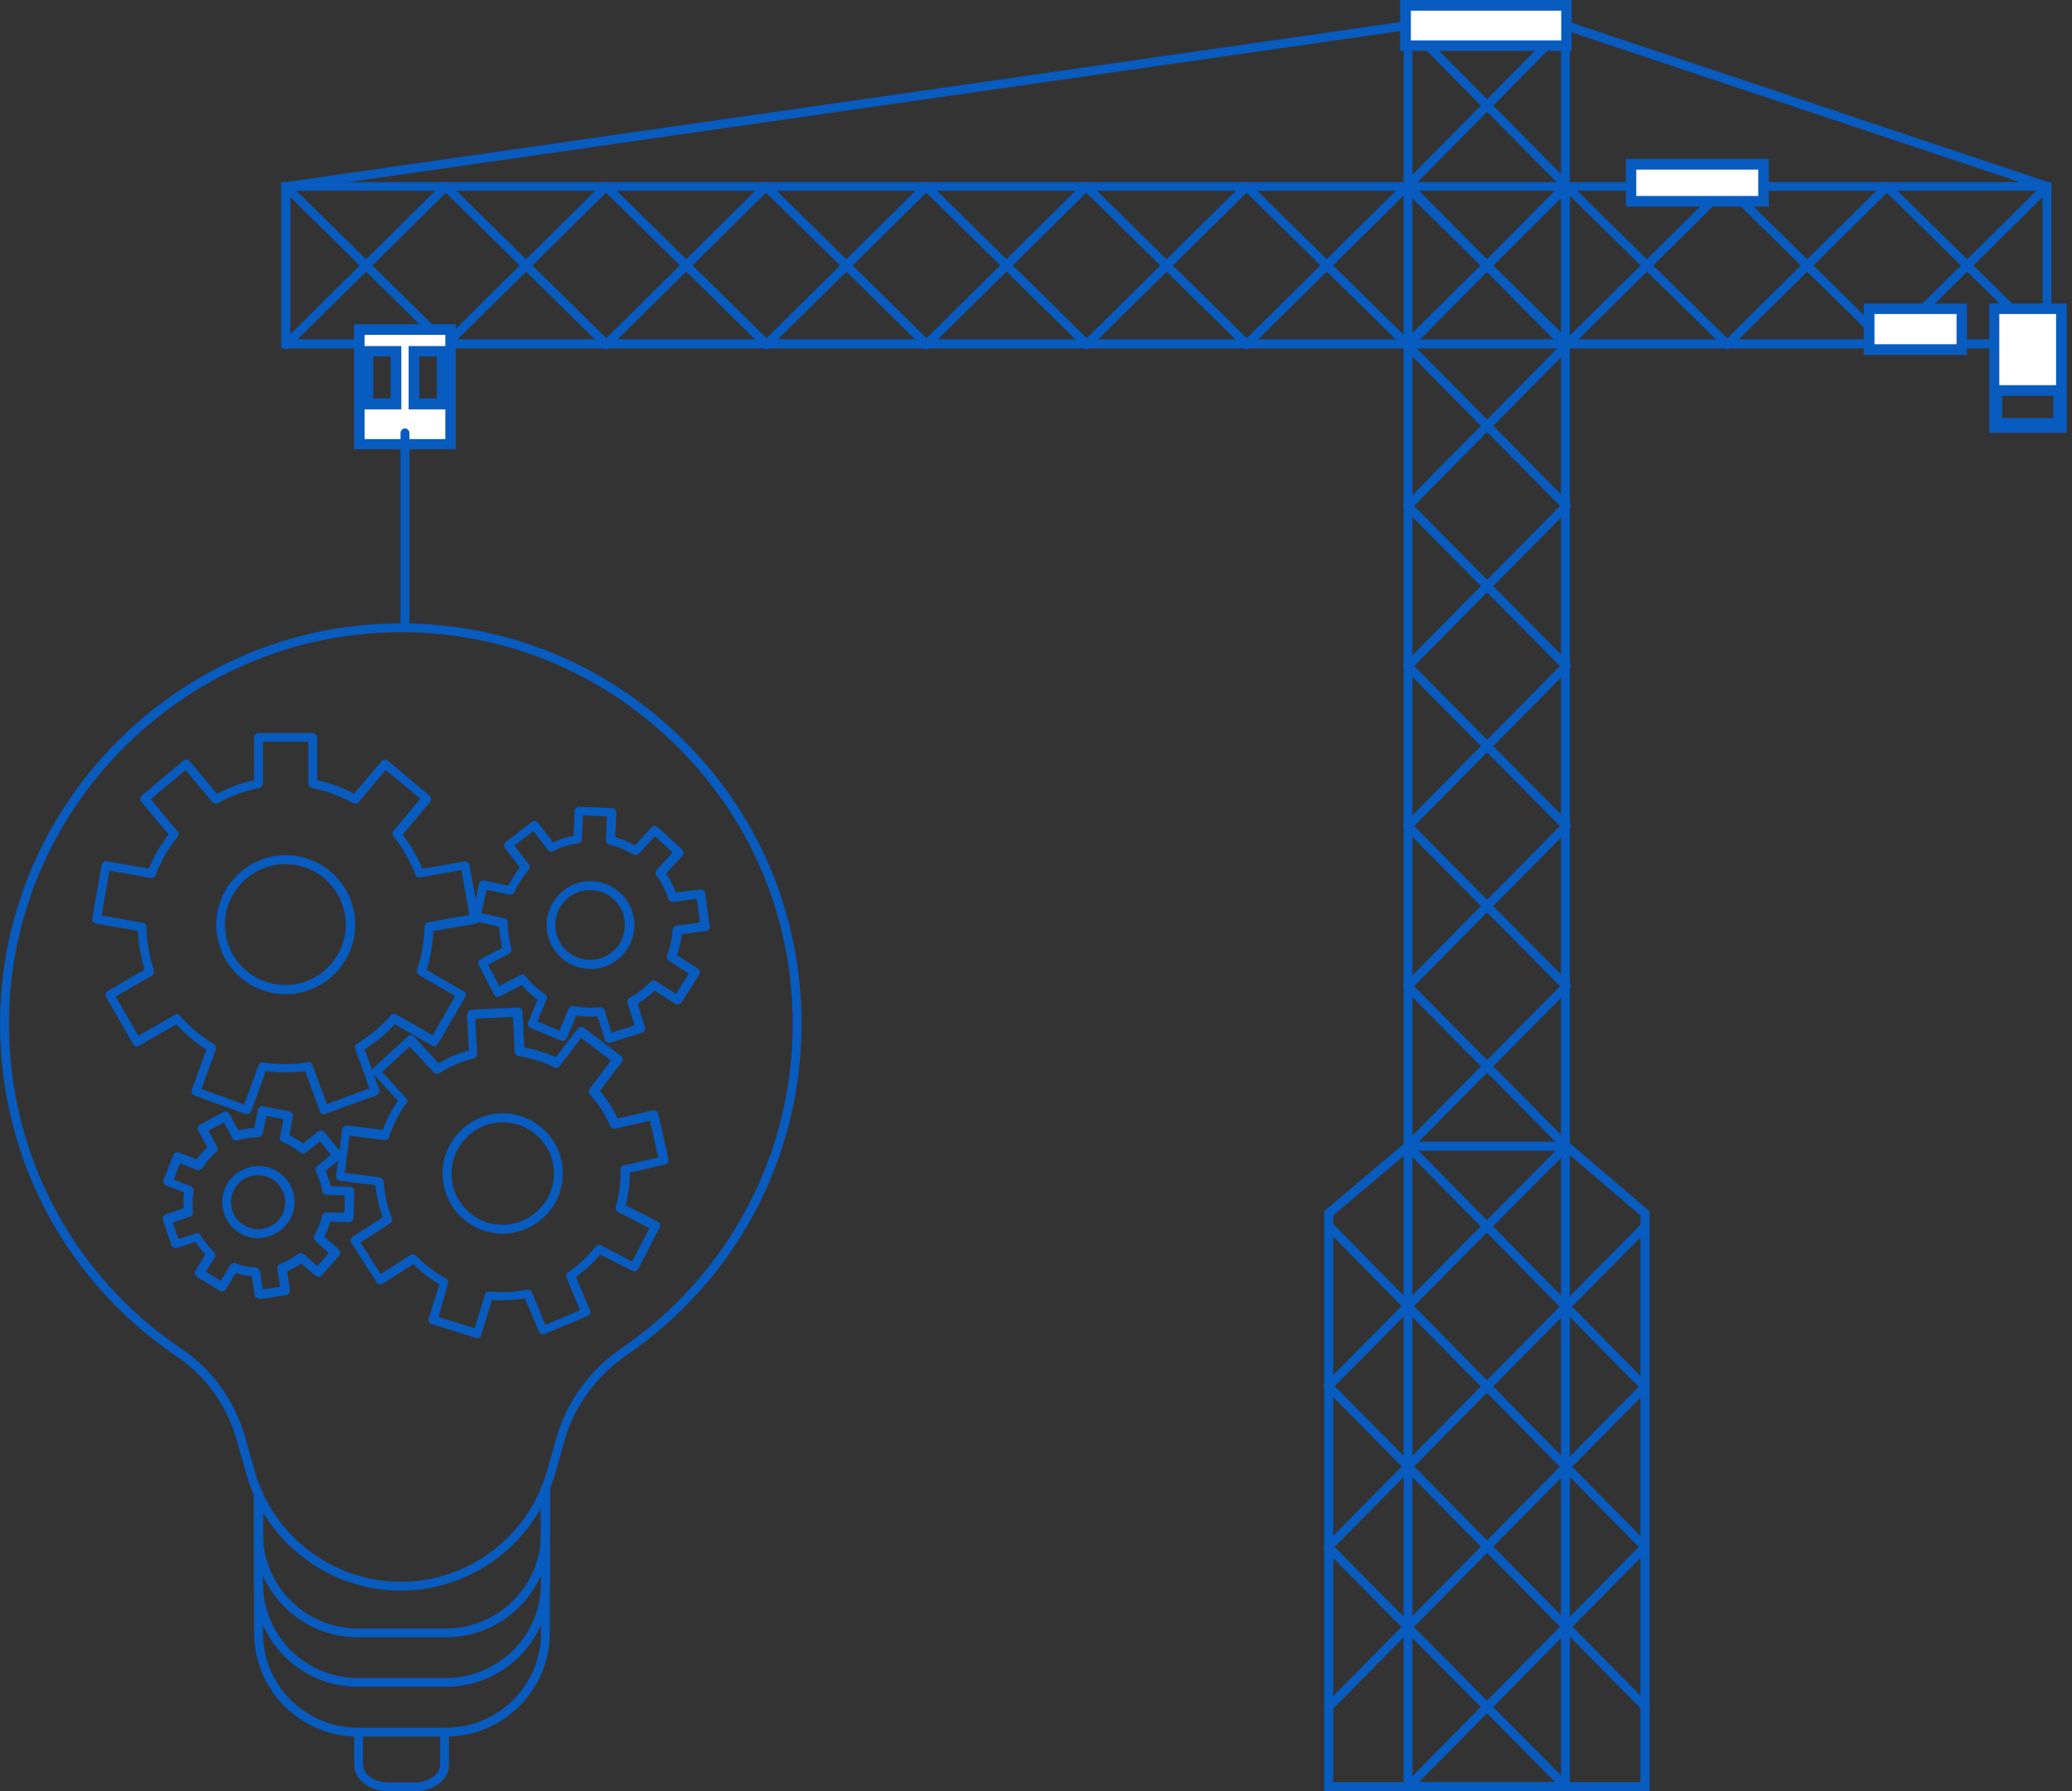 <?xml version="1.0" encoding="utf-8"?>
<!-- Generator: Adobe Illustrator 25.3.0, SVG Export Plug-In . SVG Version: 6.00 Build 0)  -->
<svg version="1.1" id="Layer_1" xmlns="http://www.w3.org/2000/svg" xmlns:xlink="http://www.w3.org/1999/xlink" x="0px" y="0px"
	 viewBox="0 0 795.1 687.4" style="enable-background:new 0 0 795.1 687.4;" xml:space="preserve">
<rect x="0" y="0" width="795.1" height="687.4" fill="#333333" stroke="none"/>
<style type="text/css">
	.st0{fill:#085BBF;}
	.st1{clip-path:url(#SVGID_2_);fill:#085BBF;}
	.st2{clip-path:url(#SVGID_2_);fill:#FFFFFF;}
</style>
<g>
	<path class="st0" d="M542,11.5H599v672.4H542V11.5z M538.6,687.4h63.8V8h-63.8V687.4z"/>
	<g>
		<defs>
			<rect id="SVGID_1_" width="795.1" height="687.4"/>
		</defs>
		<clipPath id="SVGID_2_">
			<use xlink:href="#SVGID_1_"  style="overflow:visible;"/>
		</clipPath>
		<path class="st1" d="M601,72.9c-0.4,0-0.9-0.2-1.2-0.5L539.1,11c-0.7-0.7-0.7-1.8,0-2.4c0.7-0.7,1.8-0.7,2.4,0L602.2,70
			c0.7,0.7,0.7,1.8,0,2.4C601.9,72.8,601.4,72.9,601,72.9"/>
		<path class="st1" d="M601,134.4c-0.4,0-0.9-0.2-1.2-0.5l-60.7-61.4c-0.7-0.7-0.7-1.8,0-2.4c0.7-0.7,1.8-0.7,2.4,0l60.7,61.4
			c0.7,0.7,0.7,1.8,0,2.4C601.9,134.2,601.4,134.4,601,134.4"/>
		<path class="st1" d="M601,195.8c-0.4,0-0.9-0.2-1.2-0.5l-60.7-61.4c-0.7-0.7-0.7-1.8,0-2.4c0.7-0.7,1.8-0.7,2.4,0l60.7,61.4
			c0.7,0.7,0.7,1.8,0,2.4C601.9,195.6,601.4,195.8,601,195.8"/>
		<path class="st1" d="M601,257.3c-0.4,0-0.9-0.2-1.2-0.5l-60.7-61.4c-0.7-0.7-0.7-1.8,0-2.4c0.7-0.7,1.8-0.7,2.4,0l60.7,61.4
			c0.7,0.7,0.7,1.8,0,2.4C601.9,257.1,601.4,257.3,601,257.3"/>
		<path class="st1" d="M601,318.7c-0.4,0-0.9-0.2-1.2-0.5l-60.7-61.4c-0.7-0.7-0.7-1.8,0-2.4c0.7-0.7,1.8-0.7,2.4,0l60.7,61.4
			c0.7,0.7,0.7,1.8,0,2.4C601.9,318.5,601.4,318.7,601,318.7"/>
		<path class="st1" d="M601,380.1c-0.4,0-0.9-0.2-1.2-0.5l-60.7-61.4c-0.7-0.7-0.7-1.8,0-2.4c0.7-0.7,1.8-0.7,2.4,0l60.7,61.4
			c0.7,0.7,0.7,1.8,0,2.4C601.9,380,601.4,380.1,601,380.1"/>
		<path class="st1" d="M601,441.6c-0.4,0-0.9-0.2-1.2-0.5l-60.7-61.4c-0.7-0.7-0.7-1.8,0-2.4c0.7-0.7,1.8-0.7,2.4,0l60.7,61.4
			c0.7,0.7,0.7,1.8,0,2.4C601.9,441.4,601.4,441.6,601,441.6"/>
		<path class="st1" d="M631.2,533.9c-0.4,0-0.9-0.2-1.2-0.5l-90.9-92.3c-0.7-0.7-0.7-1.8,0-2.4c0.7-0.7,1.8-0.7,2.4,0l90.9,92.3
			c0.7,0.7,0.7,1.8,0,2.4C632.1,533.7,631.6,533.9,631.2,533.9"/>
		<path class="st1" d="M631.2,595.3c-0.4,0-0.9-0.2-1.2-0.5L509,471.9c-0.7-0.7-0.7-1.8,0-2.4c0.7-0.7,1.8-0.7,2.4,0l121,122.9
			c0.7,0.7,0.7,1.8,0,2.4C632.1,595.2,631.6,595.3,631.2,595.3"/>
		<path class="st1" d="M631.3,656.6c-0.4,0-0.9-0.2-1.2-0.5l-121.5-123c-0.7-0.7-0.7-1.8,0-2.4c0.7-0.7,1.8-0.7,2.4,0l121.5,123
			c0.7,0.7,0.7,1.8,0,2.4C632.2,656.5,631.8,656.6,631.3,656.6"/>
		<path class="st1" d="M601,687.4c-0.4,0-0.9-0.2-1.2-0.5l-91.2-92c-0.7-0.7-0.7-1.8,0-2.4c0.7-0.7,1.8-0.7,2.4,0l91.2,92
			c0.7,0.7,0.7,1.8,0,2.4C601.9,687.2,601.4,687.4,601,687.4"/>
		<path class="st1" d="M540.3,72.9c-0.4,0-0.9-0.2-1.2-0.5c-0.7-0.7-0.7-1.8,0-2.4l60.7-61.4c0.7-0.7,1.8-0.7,2.4,0
			c0.7,0.7,0.7,1.8,0,2.4l-60.7,61.4C541.2,72.8,540.7,72.9,540.3,72.9"/>
		<path class="st1" d="M540.3,134.4c-0.4,0-0.9-0.2-1.2-0.5c-0.7-0.7-0.7-1.8,0-2.4L599.8,70c0.7-0.7,1.8-0.7,2.4,0
			c0.7,0.7,0.7,1.8,0,2.4l-60.7,61.4C541.2,134.2,540.7,134.4,540.3,134.4"/>
		<path class="st1" d="M540.3,195.8c-0.4,0-0.9-0.2-1.2-0.5c-0.7-0.7-0.7-1.8,0-2.4l60.7-61.4c0.7-0.7,1.8-0.7,2.4,0
			c0.7,0.7,0.7,1.8,0,2.4l-60.7,61.4C541.2,195.6,540.7,195.8,540.3,195.8"/>
		<path class="st1" d="M540.3,257.3c-0.4,0-0.9-0.2-1.2-0.5c-0.7-0.7-0.7-1.8,0-2.4l60.7-61.4c0.7-0.7,1.8-0.7,2.4,0
			c0.7,0.7,0.7,1.8,0,2.4l-60.7,61.4C541.2,257.1,540.7,257.3,540.3,257.3"/>
		<path class="st1" d="M540.3,318.7c-0.4,0-0.9-0.2-1.2-0.5c-0.7-0.7-0.7-1.8,0-2.4l60.7-61.4c0.7-0.7,1.8-0.7,2.4,0
			c0.7,0.7,0.7,1.8,0,2.4l-60.7,61.4C541.2,318.5,540.7,318.7,540.3,318.7"/>
		<path class="st1" d="M540.3,380.1c-0.4,0-0.9-0.2-1.2-0.5c-0.7-0.7-0.7-1.8,0-2.4l60.7-61.4c0.7-0.7,1.8-0.7,2.4,0
			c0.7,0.7,0.7,1.8,0,2.4l-60.7,61.4C541.2,380,540.7,380.1,540.3,380.1"/>
		<path class="st1" d="M540.3,441.6c-0.4,0-0.9-0.2-1.2-0.5c-0.7-0.7-0.7-1.8,0-2.4l60.7-61.4c0.7-0.7,1.8-0.7,2.4,0
			c0.7,0.7,0.7,1.8,0,2.4l-60.7,61.4C541.2,441.4,540.7,441.6,540.3,441.6"/>
		<path class="st1" d="M509.8,533.6c-0.4,0-0.9-0.2-1.2-0.5c-0.7-0.7-0.7-1.8,0-2.4l91.2-92c0.7-0.7,1.8-0.7,2.4,0
			c0.7,0.7,0.7,1.8,0,2.4l-91.2,92C510.7,533.4,510.2,533.6,509.8,533.6"/>
		<path class="st1" d="M509.8,595.3c-0.4,0-0.9-0.2-1.2-0.5c-0.7-0.7-0.7-1.8,0-2.4L630,469.5c0.7-0.7,1.8-0.7,2.4,0
			c0.7,0.7,0.7,1.8,0,2.4L511,594.8C510.7,595.2,510.2,595.3,509.8,595.3"/>
		<path class="st1" d="M509.8,656.8c-0.4,0-0.9-0.2-1.2-0.5c-0.7-0.7-0.7-1.8,0-2.4L630,531c0.7-0.7,1.8-0.7,2.4,0
			c0.7,0.7,0.7,1.8,0,2.4L511,656.3C510.7,656.6,510.2,656.8,509.8,656.8"/>
		<path class="st1" d="M540.3,687.4c-0.4,0-0.9-0.2-1.2-0.5c-0.7-0.7-0.7-1.8,0-2.4l90.9-92c0.7-0.7,1.8-0.7,2.4,0
			c0.7,0.7,0.7,1.8,0,2.4l-90.9,92C541.2,687.2,540.7,687.4,540.3,687.4"/>
		<path class="st1" d="M787.3,133.7H107.9V69.9h679.3V133.7z M111.4,130.2h672.4v-57H111.4V130.2z"/>
		<path class="st1" d="M724.1,134c-0.4,0-0.9-0.2-1.2-0.5c-0.7-0.7-0.7-1.8,0-2.4l61.4-60.7c0.7-0.7,1.8-0.7,2.4,0
			c0.7,0.7,0.7,1.8,0,2.4l-61.4,60.7C725,133.8,724.5,134,724.1,134"/>
		<path class="st1" d="M662.7,134c-0.4,0-0.9-0.2-1.2-0.5c-0.7-0.7-0.7-1.8,0-2.4l61.4-60.7c0.7-0.7,1.8-0.7,2.4,0
			c0.7,0.7,0.7,1.8,0,2.4l-61.4,60.7C663.5,133.8,663.1,134,662.7,134"/>
		<path class="st1" d="M601.2,134c-0.4,0-0.9-0.2-1.2-0.5c-0.7-0.7-0.7-1.8,0-2.4l61.4-60.7c0.7-0.7,1.8-0.7,2.4,0
			c0.7,0.7,0.7,1.8,0,2.4l-61.4,60.7C602.1,133.8,601.6,134,601.2,134"/>
		<path class="st1" d="M539.8,134c-0.4,0-0.9-0.2-1.2-0.5c-0.7-0.7-0.7-1.8,0-2.4L600,70.4c0.7-0.7,1.8-0.7,2.4,0
			c0.7,0.7,0.7,1.8,0,2.4L541,133.5C540.6,133.8,540.2,134,539.8,134"/>
		<path class="st1" d="M478.3,134c-0.4,0-0.9-0.2-1.2-0.5c-0.7-0.7-0.7-1.8,0-2.4l61.4-60.7c0.7-0.7,1.8-0.7,2.4,0
			c0.7,0.7,0.7,1.8,0,2.4l-61.4,60.7C479.2,133.8,478.8,134,478.3,134"/>
		<path class="st1" d="M416.9,134c-0.4,0-0.9-0.2-1.2-0.5c-0.7-0.7-0.7-1.8,0-2.4l61.4-60.7c0.7-0.7,1.8-0.7,2.4,0
			c0.7,0.7,0.7,1.8,0,2.4l-61.4,60.7C417.7,133.8,417.3,134,416.9,134"/>
		<path class="st1" d="M355.4,134c-0.4,0-0.9-0.2-1.2-0.5c-0.7-0.7-0.7-1.8,0-2.4l61.4-60.7c0.7-0.7,1.8-0.7,2.4,0
			c0.7,0.7,0.7,1.8,0,2.4l-61.4,60.7C356.3,133.8,355.9,134,355.4,134"/>
		<path class="st1" d="M294,134c-0.4,0-0.9-0.2-1.2-0.5c-0.7-0.7-0.7-1.8,0-2.4l61.4-60.7c0.7-0.7,1.8-0.7,2.4,0
			c0.7,0.7,0.7,1.8,0,2.4l-61.4,60.7C294.9,133.8,294.4,134,294,134"/>
		<path class="st1" d="M232.5,134c-0.4,0-0.9-0.2-1.2-0.5c-0.7-0.7-0.7-1.8,0-2.4l61.4-60.7c0.7-0.7,1.8-0.7,2.4,0
			c0.7,0.7,0.7,1.8,0,2.4l-61.4,60.7C233.4,133.8,233,134,232.5,134"/>
		<path class="st1" d="M171.1,134c-0.4,0-0.9-0.2-1.2-0.5c-0.7-0.7-0.7-1.8,0-2.4l61.4-60.7c0.7-0.7,1.8-0.7,2.4,0
			c0.7,0.7,0.7,1.8,0,2.4l-61.4,60.7C172,133.8,171.5,134,171.1,134"/>
		<path class="st1" d="M109.7,134c-0.4,0-0.9-0.2-1.2-0.5c-0.7-0.7-0.7-1.8,0-2.4l61.4-60.7c0.7-0.7,1.8-0.7,2.4,0
			c0.7,0.7,0.7,1.8,0,2.4l-61.4,60.7C110.5,133.8,110.1,134,109.7,134"/>
		<path class="st1" d="M785.5,133.7c-0.4,0-0.9-0.2-1.2-0.5l-61.4-60.4c-0.7-0.7-0.7-1.8,0-2.4c0.7-0.7,1.8-0.7,2.4,0l61.4,60.4
			c0.7,0.7,0.7,1.8,0,2.4C786.4,133.5,786,133.7,785.5,133.7"/>
		<path class="st1" d="M724.1,133.7c-0.4,0-0.9-0.2-1.2-0.5l-61.4-60.4c-0.7-0.7-0.7-1.8,0-2.4c0.7-0.7,1.8-0.7,2.4,0l61.4,60.4
			c0.7,0.7,0.7,1.8,0,2.4C725,133.5,724.5,133.7,724.1,133.7"/>
		<path class="st1" d="M662.7,133.7c-0.4,0-0.9-0.2-1.2-0.5L600,72.8c-0.7-0.7-0.7-1.8,0-2.4c0.7-0.7,1.8-0.7,2.4,0l61.4,60.4
			c0.7,0.7,0.7,1.8,0,2.4C663.5,133.5,663.1,133.7,662.7,133.7"/>
		<path class="st1" d="M601.2,133.7c-0.4,0-0.9-0.2-1.2-0.5l-61.4-60.4c-0.7-0.7-0.7-1.8,0-2.4c0.7-0.7,1.8-0.7,2.4,0l61.4,60.4
			c0.7,0.7,0.7,1.8,0,2.4C602.1,133.5,601.7,133.7,601.2,133.7"/>
		<path class="st1" d="M539.8,133.7c-0.4,0-0.9-0.2-1.2-0.5l-61.4-60.4c-0.7-0.7-0.7-1.8,0-2.4c0.7-0.7,1.8-0.7,2.4,0l61.4,60.4
			c0.7,0.7,0.7,1.8,0,2.4C540.7,133.5,540.2,133.7,539.8,133.7"/>
		<path class="st1" d="M478.3,133.7c-0.4,0-0.9-0.2-1.2-0.5l-61.4-60.4c-0.7-0.7-0.7-1.8,0-2.4c0.7-0.7,1.8-0.7,2.4,0l61.4,60.4
			c0.7,0.7,0.7,1.8,0,2.4C479.2,133.5,478.8,133.7,478.3,133.7"/>
		<path class="st1" d="M416.9,133.7c-0.4,0-0.9-0.2-1.2-0.5l-61.4-60.4c-0.7-0.7-0.7-1.8,0-2.4c0.7-0.7,1.8-0.7,2.4,0l61.4,60.4
			c0.7,0.7,0.7,1.8,0,2.4C417.8,133.5,417.3,133.7,416.9,133.7"/>
		<path class="st1" d="M355.4,133.7c-0.4,0-0.9-0.2-1.2-0.5l-61.4-60.4c-0.7-0.7-0.7-1.8,0-2.4c0.7-0.7,1.8-0.7,2.4,0l61.4,60.4
			c0.7,0.7,0.7,1.8,0,2.4C356.3,133.5,355.9,133.7,355.4,133.7"/>
		<path class="st1" d="M294,133.7c-0.4,0-0.9-0.2-1.2-0.5l-61.4-60.4c-0.7-0.7-0.7-1.8,0-2.4c0.7-0.7,1.8-0.7,2.4,0l61.4,60.4
			c0.7,0.7,0.7,1.8,0,2.4C294.9,133.5,294.4,133.7,294,133.7"/>
		<path class="st1" d="M232.5,133.7c-0.4,0-0.9-0.2-1.2-0.5l-61.4-60.4c-0.7-0.7-0.7-1.8,0-2.4c0.7-0.7,1.8-0.7,2.4,0l61.4,60.4
			c0.7,0.7,0.7,1.8,0,2.4C233.4,133.5,233,133.7,232.5,133.7"/>
		<path class="st1" d="M171.1,133.7c-0.4,0-0.9-0.2-1.2-0.5l-61.4-60.4c-0.7-0.7-0.7-1.8,0-2.4c0.7-0.7,1.8-0.7,2.4,0l61.4,60.4
			c0.7,0.7,0.7,1.8,0,2.4C172,133.5,171.5,133.7,171.1,133.7"/>
		<path class="st1" d="M632.9,687.4H508.1V464.8l31.6-26.7h62l31.3,26.7V687.4z M511.5,683.9h118V466.4l-29.1-24.8h-59.4l-29.4,24.8
			V683.9z"/>
		<path class="st1" d="M109.7,73.3c-0.8,0-1.6-0.6-1.7-1.5c-0.1-0.9,0.5-1.8,1.5-1.9L540,8.1c0.9-0.1,1.8,0.5,1.9,1.5
			c0.1,0.9-0.5,1.8-1.5,1.9L109.9,73.3C109.8,73.3,109.7,73.3,109.7,73.3"/>
		<path class="st1" d="M785.5,73.3c-0.2,0-0.4,0-0.5-0.1L600.1,11.4c-0.9-0.3-1.4-1.3-1.1-2.2c0.3-0.9,1.3-1.4,2.2-1.1l184.9,61.8
			c0.9,0.3,1.4,1.3,1.1,2.2C786.9,72.8,786.3,73.3,785.5,73.3"/>
		<rect x="717.3" y="118.5" class="st2" width="35.5" height="15.6"/>
		<path class="st1" d="M750.8,132.1h-31.5v-11.6h31.5V132.1z M754.8,116.5h-39.6v19.7h39.6V116.5z"/>
		<path class="st2" d="M765.2,118.5H791v45.6h-25.8V118.5z M766.3,162.5H790v-12.6h-23.7V162.5z"/>
		<path class="st1" d="M789,120.5v27.3h-1.1h-19.6h-1.1v-27.3H789z M793.1,116.5h-29.8v49.6h29.8V116.5z M768.3,151.9h19.6v8.5
			h-19.6V151.9z"/>
		<rect x="539.3" y="2" class="st2" width="61.7" height="15.5"/>
		<path class="st1" d="M599.1,15.5h-57.7V4.1h57.7V15.5z M603.1,0h-65.8v19.5h65.8V0z"/>
		<rect x="625.9" y="63" class="st2" width="50.8" height="14.2"/>
		<path class="st1" d="M674.7,75.2h-46.8V65.1h46.8V75.2z M678.8,61h-54.9v18.3h54.9V61z"/>
		<path class="st2" d="M137.9,126.5h35v43.9h-35V126.5z M158.8,154.9h10.8v-20.2h-10.8V154.9z M141.2,154.9h10.7v-20.2h-10.7V154.9z
			"/>
		<path class="st1" d="M170.9,128.5v4.3h-3.3h-6.7h-4.1v4.1v16.1v4.1h4.1h6.7h3.3v11.4h-31v-11.4h3.3h6.7h4.1v-4.1v-16.1v-4.1h-4.1
			h-6.7h-3.3v-4.3H170.9z M174.9,124.4h-39.1v48h39.1V124.4z M160.9,136.8h6.7v16.1h-6.7V136.8z M143.2,136.8h6.7v16.1h-6.7V136.8z"
			/>
		<path class="st1" d="M155.4,241.8c-0.9,0-1.7-0.8-1.7-1.7v-74c0-0.9,0.8-1.7,1.7-1.7c0.9,0,1.7,0.8,1.7,1.7v74
			C157.1,241.1,156.3,241.8,155.4,241.8"/>
		<path class="st1" d="M124.3,427.6c-0.2,0-0.5-0.1-0.7-0.2c-0.4-0.2-0.7-0.5-0.9-1l-5.6-15.4c-5,0.7-10.1,0.7-15.1,0l-5.6,15.4
			c-0.2,0.4-0.5,0.8-0.9,1c-0.4,0.2-0.9,0.2-1.3,0.1l-19.6-7.1c-0.9-0.3-1.4-1.3-1-2.2l5.6-15.4c-4.3-2.7-8.1-6-11.6-9.7l-14.2,8.2
			c-0.4,0.2-0.9,0.3-1.3,0.2c-0.4-0.1-0.8-0.4-1-0.8l-10.4-18.1c-0.5-0.8-0.2-1.9,0.6-2.3l14.2-8.2c-1.5-4.8-2.4-9.8-2.6-14.9
			l-16.1-2.8c-0.9-0.2-1.6-1.1-1.4-2l3.6-20.5c0.1-0.4,0.3-0.8,0.7-1.1c0.4-0.3,0.8-0.4,1.3-0.3l16.1,2.8c1.9-4.7,4.5-9.1,7.6-13.1
			l-10.5-12.5c-0.6-0.7-0.5-1.8,0.2-2.4l16-13.4c0.7-0.6,1.8-0.5,2.4,0.2l10.5,12.5c4.5-2.4,9.3-4.1,14.2-5.2V283
			c0-0.9,0.8-1.7,1.7-1.7H120c0.9,0,1.7,0.8,1.7,1.7v16.4c5,1.1,9.7,2.8,14.2,5.2l10.5-12.5c0.6-0.7,1.7-0.8,2.4-0.2l16,13.4
			c0.4,0.3,0.6,0.7,0.6,1.2c0,0.5-0.1,0.9-0.4,1.3l-10.5,12.5c3.1,4,5.6,8.4,7.6,13.1l16.1-2.8c0.4-0.1,0.9,0,1.3,0.3
			c0.4,0.3,0.6,0.7,0.7,1.1l3.6,20.5c0.2,0.9-0.5,1.8-1.4,2l-16.1,2.8c-0.2,5.1-1.1,10.1-2.6,14.9l14.2,8.2c0.4,0.2,0.7,0.6,0.8,1
			c0.1,0.4,0.1,0.9-0.2,1.3L168,400.6c-0.2,0.4-0.6,0.7-1,0.8c-0.4,0.1-0.9,0.1-1.3-0.2l-14.2-8.2c-3.4,3.8-7.3,7-11.6,9.7l5.6,15.4
			c0.3,0.9-0.1,1.9-1,2.2l-19.6,7.1C124.7,427.6,124.5,427.6,124.3,427.6 M118.3,407.5c0.7,0,1.4,0.4,1.6,1.1l5.5,15.1l16.4-6
			l-5.5-15.1c-0.3-0.8,0-1.6,0.7-2.1c4.8-2.9,9.2-6.5,12.9-10.8c0.5-0.6,1.4-0.8,2.2-0.4l13.9,8l8.7-15.1l-13.9-8
			c-0.7-0.4-1-1.3-0.8-2c1.8-5.3,2.8-10.9,2.9-16.6c0-0.8,0.6-1.5,1.4-1.7l15.8-2.8l-3-17.2l-15.8,2.8c-0.8,0.1-1.6-0.3-1.9-1.1
			c-2-5.3-4.9-10.2-8.4-14.6c-0.5-0.6-0.5-1.6,0-2.2l10.3-12.3L148,295.5l-10.3,12.3c-0.5,0.6-1.4,0.8-2.2,0.4
			c-4.9-2.8-10.3-4.7-15.8-5.8c-0.8-0.2-1.4-0.9-1.4-1.7v-16.1h-17.4v16.1c0,0.8-0.6,1.5-1.4,1.7c-5.6,1.1-10.9,3-15.8,5.8
			c-0.7,0.4-1.6,0.2-2.2-0.4l-10.3-12.3l-13.3,11.2L68.1,319c0.5,0.6,0.5,1.5,0,2.2c-3.6,4.4-6.4,9.3-8.4,14.6
			c-0.3,0.8-1.1,1.2-1.9,1.1L42,334.1l-3,17.2l15.8,2.8c0.8,0.1,1.4,0.8,1.4,1.7c0.1,5.7,1.1,11.3,2.9,16.6c0.3,0.8-0.1,1.6-0.8,2
			l-13.9,8l8.7,15.1l13.9-8c0.7-0.4,1.6-0.3,2.2,0.4c3.7,4.3,8.1,7.9,12.9,10.8c0.7,0.4,1,1.3,0.7,2.1l-5.5,15.1l16.4,6l5.5-15.1
			c0.3-0.8,1.1-1.2,1.9-1.1c5.6,0.9,11.3,0.9,16.8,0C118.1,407.5,118.2,407.5,118.3,407.5 M109.6,381.5c-7.1,0-13.8-2.8-18.8-7.8
			c-5.9-5.9-8.6-14-7.6-22.3c1.5-11.8,11.1-21.5,23-23c8.3-1,16.4,1.7,22.3,7.6c5.9,5.9,8.6,14,7.6,22.3c-1.5,11.8-11.1,21.5-23,23
			C111.9,381.4,110.7,381.5,109.6,381.5 M112.8,379.5L112.8,379.5L112.8,379.5z M109.5,331.6c-1,0-2,0.1-3,0.2
			c-10.3,1.3-18.7,9.7-20,20c-0.9,7.2,1.5,14.3,6.6,19.4c5.1,5.1,12.2,7.5,19.4,6.6c10.3-1.3,18.7-9.7,20-20
			c0.9-7.2-1.5-14.3-6.6-19.4C121.6,334,115.7,331.6,109.5,331.6"/>
		<path class="st1" d="M183.2,513.5c-0.2,0-0.3,0-0.5-0.1l-17.1-5.3c-0.4-0.1-0.8-0.4-1-0.8c-0.2-0.4-0.3-0.9-0.1-1.3l4.1-13.2
			c-3.7-2.1-7-4.7-10-7.7l-11.7,7.5c-0.4,0.2-0.8,0.3-1.3,0.2c-0.4-0.1-0.8-0.4-1.1-0.8l-9.7-15c-0.2-0.4-0.3-0.9-0.2-1.3
			c0.1-0.4,0.4-0.8,0.7-1.1l11.6-7.5c-1.5-4-2.4-8.1-2.8-12.3l-13.7-1.7c-0.5-0.1-0.9-0.3-1.1-0.7c-0.3-0.4-0.4-0.8-0.3-1.3
			l2.3-17.7c0.1-0.9,1-1.6,1.9-1.5l13.7,1.7c1.4-4,3.4-7.7,5.8-11.2l-9.4-10.2c-0.3-0.3-0.5-0.8-0.5-1.2c0-0.5,0.2-0.9,0.6-1.2
			l13.1-12.1c0.7-0.6,1.8-0.6,2.4,0.1l9.4,10.2c3.7-2.1,7.6-3.8,11.6-4.9l-0.7-13.8c0-0.9,0.7-1.8,1.6-1.8l17.9-0.9
			c0.4,0,0.9,0.1,1.2,0.4c0.3,0.3,0.5,0.7,0.6,1.2l0.7,13.8c4.2,0.7,8.2,2,12.1,3.7l8.4-11c0.6-0.8,1.7-0.9,2.4-0.3l14.2,10.8
			c0.8,0.6,0.9,1.7,0.3,2.4l-8.4,11c2.7,3.2,5,6.8,6.8,10.6l13.5-3.1c0.4-0.1,0.9,0,1.3,0.2c0.4,0.2,0.7,0.6,0.8,1.1l3.9,17.4
			c0.2,0.9-0.4,1.8-1.3,2.1l-13.5,3.1c0,4.2-0.5,8.4-1.6,12.5l12.3,6.3c0.4,0.2,0.7,0.6,0.8,1c0.1,0.4,0.1,0.9-0.1,1.3l-8.2,15.9
			c-0.2,0.4-0.6,0.7-1,0.8c-0.4,0.1-0.9,0.1-1.3-0.1l-12.3-6.3c-2.7,3.3-5.8,6.1-9.3,8.6l5.4,12.8c0.4,0.9,0,1.9-0.9,2.2l-16.5,6.9
			c-0.4,0.2-0.9,0.2-1.3,0c-0.4-0.2-0.8-0.5-0.9-0.9l-5.4-12.8c-2.1,0.4-4.2,0.6-6.3,0.7c-2.1,0.1-4.2,0.1-6.3-0.1l-4.1,13.2
			C184.6,513.1,183.9,513.5,183.2,513.5 M168.3,505.4l13.8,4.3l4-12.9c0.2-0.8,1-1.3,1.8-1.2c2.4,0.3,4.8,0.3,7.2,0.2
			c2.4-0.1,4.8-0.4,7.1-0.9c0.8-0.2,1.6,0.3,1.9,1l5.2,12.5l13.3-5.6l-5.2-12.5c-0.3-0.8-0.1-1.6,0.6-2.1c4-2.7,7.5-5.9,10.5-9.8
			c0.5-0.7,1.4-0.8,2.1-0.5l12,6.2l6.6-12.8l-12-6.2c-0.7-0.4-1.1-1.2-0.9-2c1.3-4.6,2-9.4,1.8-14.2c0-0.8,0.5-1.5,1.3-1.7l13.2-3
			l-3.2-14.1l-13.2,3c-0.8,0.2-1.6-0.2-2-1c-1.9-4.4-4.6-8.5-7.8-12.1c-0.6-0.6-0.6-1.5-0.1-2.2l8.2-10.8l-11.5-8.7l-8.2,10.8
			c-0.5,0.7-1.4,0.9-2.1,0.5c-4.3-2.1-8.9-3.6-13.7-4.3c-0.8-0.1-1.4-0.8-1.5-1.6l-0.7-13.5l-14.4,0.7l0.7,13.5
			c0,0.8-0.5,1.6-1.3,1.8c-4.7,1.1-9.1,3-13.2,5.6c-0.7,0.4-1.6,0.3-2.2-0.3l-9.2-9.9l-10.6,9.8l9.2,9.9c0.6,0.6,0.6,1.5,0.1,2.2
			c-2.9,3.9-5.1,8.2-6.6,12.8c-0.3,0.8-1,1.3-1.8,1.2l-13.4-1.7l-1.8,14.3l13.4,1.7c0.8,0.1,1.4,0.8,1.5,1.6c0.3,4.8,1.4,9.6,3.2,14
			c0.3,0.8,0,1.6-0.7,2.1l-11.4,7.3l7.8,12.1l11.4-7.3c0.7-0.4,1.6-0.3,2.2,0.3c3.4,3.5,7.2,6.4,11.4,8.7c0.7,0.4,1.1,1.2,0.8,2
			L168.3,505.4z M192.9,473.4c-5.7,0-11.2-2.1-15.5-6c-5.3-4.8-8.1-11.7-7.5-19c0.8-10.3,8.8-19,18.9-20.8
			c7.1-1.3,14.3,0.8,19.6,5.6c5.3,4.8,8.1,11.7,7.5,19c-0.8,10.3-8.8,19.1-18.9,20.8C195.6,473.3,194.3,473.4,192.9,473.4
			 M192.9,430.7c-1.2,0-2.3,0.1-3.5,0.3c-8.6,1.5-15.4,9-16.1,17.7c-0.5,6.2,1.8,12,6.4,16.2c4.5,4.1,10.6,5.9,16.7,4.8
			c8.6-1.5,15.4-9,16.1-17.7c0.5-6.2-1.8-12-6.4-16.2C202.5,432.5,197.8,430.7,192.9,430.7"/>
		<path class="st1" d="M233.7,400.2c-0.7,0-1.4-0.5-1.6-1.2l-2.8-9c-1.4,0.1-2.8,0.1-4.1,0.1c-1.4-0.1-2.7-0.2-4.1-0.4l-3.6,8.7
			c-0.2,0.4-0.5,0.8-0.9,0.9c-0.4,0.2-0.9,0.2-1.3,0l-11.7-4.8c-0.9-0.4-1.3-1.4-0.9-2.2l3.6-8.7c-2.2-1.6-4.3-3.5-6.1-5.6l-8.3,4.3
			c-0.4,0.2-0.9,0.3-1.3,0.1c-0.4-0.1-0.8-0.4-1-0.8l-5.9-11.2c-0.2-0.4-0.3-0.9-0.1-1.3c0.1-0.4,0.4-0.8,0.8-1l8.3-4.3
			c-0.7-2.7-1-5.4-1.1-8.2l-9.2-2c-0.9-0.2-1.5-1.1-1.3-2l2.7-12.4c0.1-0.4,0.4-0.8,0.8-1.1c0.4-0.2,0.9-0.3,1.3-0.2l9.2,2
			c1.2-2.5,2.7-4.8,4.4-7l-5.7-7.4c-0.6-0.8-0.4-1.8,0.3-2.4l10-7.7c0.4-0.3,0.8-0.4,1.3-0.3c0.5,0.1,0.9,0.3,1.1,0.7l5.7,7.4
			c2.5-1.1,5.2-2,7.9-2.5l0.4-9.4c0-0.5,0.2-0.9,0.6-1.2c0.3-0.3,0.8-0.5,1.2-0.5l12.6,0.5c0.5,0,0.9,0.2,1.2,0.6
			c0.3,0.3,0.5,0.8,0.4,1.2l-0.4,9.4c2.7,0.7,5.2,1.8,7.6,3.1l6.3-6.9c0.6-0.7,1.7-0.7,2.4-0.1l9.3,8.5c0.3,0.3,0.5,0.7,0.6,1.2
			c0,0.5-0.1,0.9-0.4,1.2l-6.3,6.9c1.6,2.3,2.8,4.7,3.8,7.3l9.3-1.2c0.9-0.1,1.8,0.5,1.9,1.5l1.7,12.5c0.1,0.5-0.1,0.9-0.3,1.3
			c-0.3,0.4-0.7,0.6-1.1,0.7l-9.3,1.2c-0.3,2.8-0.9,5.5-1.8,8.1l7.9,5c0.4,0.2,0.7,0.6,0.8,1.1c0.1,0.4,0,0.9-0.2,1.3l-6.8,10.7
			c-0.5,0.8-1.6,1-2.4,0.5l-7.9-5c-2,1.9-4.2,3.6-6.5,5l2.8,9c0.1,0.4,0.1,0.9-0.1,1.3c-0.2,0.4-0.6,0.7-1,0.8l-12.1,3.8
			C234,400.1,233.9,400.2,233.7,400.2 M230.4,386.5c0.7,0,1.4,0.5,1.6,1.2l2.7,8.6l8.8-2.8l-2.7-8.6c-0.2-0.8,0.1-1.6,0.8-2
			c2.9-1.6,5.6-3.6,7.9-6.1c0.6-0.6,1.5-0.7,2.2-0.3l7.7,4.9l4.9-7.8l-7.6-4.9c-0.7-0.4-1-1.3-0.7-2.1c1.2-3.1,1.9-6.4,2.1-9.8
			c0.1-0.8,0.7-1.5,1.5-1.6l9-1.2l-1.2-9.1l-9,1.2c-0.8,0.1-1.6-0.4-1.9-1.2c-1.1-3.2-2.6-6.2-4.6-8.9c-0.5-0.7-0.4-1.6,0.1-2.2
			l6.1-6.7l-6.8-6.2l-6.1,6.7c-0.6,0.6-1.5,0.7-2.2,0.3c-2.9-1.8-6-3-9.2-3.8c-0.8-0.2-1.4-0.9-1.3-1.7l0.4-9.1l-9.2-0.4l-0.4,9.1
			c0,0.8-0.7,1.5-1.5,1.6c-3.3,0.5-6.5,1.5-9.5,3c-0.7,0.4-1.6,0.2-2.1-0.5l-5.5-7.2l-7.3,5.6l5.5,7.2c0.5,0.7,0.5,1.6-0.1,2.2
			c-2.2,2.5-4,5.4-5.4,8.4c-0.3,0.8-1.2,1.2-1.9,1l-8.8-1.9l-2,9l8.9,2c0.8,0.2,1.4,0.9,1.3,1.7c-0.1,3.4,0.4,6.7,1.3,9.9
			c0.2,0.8-0.1,1.6-0.9,2l-8,4.2l4.3,8.2l8-4.2c0.7-0.4,1.6-0.2,2.1,0.5c2.1,2.6,4.6,4.9,7.4,6.8c0.7,0.5,1,1.3,0.6,2.1l-3.5,8.4
			l8.5,3.5l3.5-8.4c0.3-0.8,1.1-1.2,1.9-1c1.7,0.3,3.3,0.5,5,0.6c1.7,0.1,3.3,0,5-0.2C230.3,386.5,230.4,386.5,230.4,386.5
			 M226.6,371.8c-4.7,0-9.2-1.9-12.4-5.4c-3.5-3.9-5.1-9.1-4.2-14.3c1.3-7.4,7.6-13.3,15.1-13.9c5.3-0.4,10.3,1.5,13.9,5.4
			c3.5,3.9,5.1,9.1,4.2,14.3c-1.3,7.4-7.6,13.3-15.1,13.9C227.6,371.8,227.1,371.8,226.6,371.8 M227.9,370.1L227.9,370.1
			L227.9,370.1z M226.5,341.6c-0.4,0-0.8,0-1.2,0c-6,0.5-11,5.1-12,11c-0.7,4.2,0.5,8.3,3.3,11.4c2.8,3.1,6.8,4.6,11,4.3
			c6-0.5,11-5.1,12-11c0.7-4.2-0.5-8.3-3.3-11.4C233.9,343.2,230.3,341.6,226.5,341.6"/>
		<path class="st1" d="M99.4,498.3c-0.4,0-0.7-0.1-1-0.3c-0.4-0.3-0.6-0.7-0.7-1.1l-1.1-7.2c-1-0.1-2.1-0.2-3.1-0.4
			c-1-0.2-2-0.5-3-0.8l-3.8,6.2c-0.2,0.4-0.6,0.7-1.1,0.8c-0.4,0.1-0.9,0-1.3-0.2l-8.7-5.3c-0.8-0.5-1.1-1.5-0.6-2.4l3.8-6.2
			c-1.5-1.5-2.7-3.1-3.9-4.8l-6.9,2.3c-0.9,0.3-1.9-0.2-2.2-1.1l-3.3-9.6c-0.1-0.4-0.1-0.9,0.1-1.3c0.2-0.4,0.6-0.7,1-0.9l6.9-2.3
			c-0.2-2.1-0.1-4.1,0.1-6.2l-6.8-2.6c-0.4-0.2-0.8-0.5-1-0.9c-0.2-0.4-0.2-0.9,0-1.3l3.7-9.5c0.2-0.4,0.5-0.8,0.9-0.9
			c0.4-0.2,0.9-0.2,1.3,0l6.8,2.6c1.2-1.7,2.6-3.3,4.1-4.6l-3.5-6.4c-0.5-0.8-0.2-1.9,0.7-2.3l8.9-4.9c0.4-0.2,0.9-0.3,1.3-0.1
			c0.4,0.1,0.8,0.4,1,0.8l3.5,6.4c2-0.5,4-0.9,6.1-0.9l1.4-7.1c0.2-0.9,1.1-1.5,2-1.3l10,2c0.4,0.1,0.8,0.4,1.1,0.7
			c0.3,0.4,0.3,0.8,0.3,1.3l-1.4,7.1c1.9,0.9,3.6,1.9,5.3,3.2l5.7-4.6c0.4-0.3,0.8-0.4,1.3-0.4c0.5,0.1,0.9,0.3,1.2,0.6l6.4,7.9
			c0.6,0.7,0.5,1.8-0.3,2.4l-5.7,4.6c0.9,1.9,1.5,3.8,2,5.9l7.3,0.2c0.5,0,0.9,0.2,1.2,0.5c0.3,0.3,0.5,0.8,0.5,1.2l-0.2,10.2
			c0,0.9-0.8,1.7-1.7,1.7h0l-7.3-0.2c-0.5,2-1.3,3.9-2.2,5.8l5.5,4.8c0.7,0.6,0.8,1.7,0.2,2.4l-6.7,7.6c-0.6,0.7-1.7,0.8-2.4,0.2
			l-5.5-4.8c-1.7,1.2-3.5,2.2-5.4,3l1.1,7.2c0.1,0.9-0.5,1.8-1.4,2l-10,1.5C99.6,498.3,99.5,498.3,99.4,498.3 M89.8,484.7
			c0.2,0,0.4,0,0.6,0.1c1.3,0.5,2.5,0.8,3.8,1.1c1.3,0.3,2.6,0.4,4,0.5c0.8,0,1.5,0.6,1.6,1.5l1.1,6.9l6.6-1l-1.1-6.9
			c-0.1-0.8,0.3-1.6,1.1-1.9c2.5-0.9,4.8-2.2,6.9-3.8c0.6-0.5,1.6-0.5,2.2,0.1l5.2,4.6l4.4-5.1l-5.2-4.6c-0.6-0.5-0.8-1.4-0.3-2.2
			c1.3-2.3,2.3-4.8,2.9-7.4c0.2-0.8,0.9-1.4,1.7-1.4h0l6.9,0.2l0.1-6.7l-6.9-0.2c-0.8,0-1.5-0.6-1.7-1.4c-0.4-2.6-1.3-5.1-2.5-7.5
			c-0.4-0.7-0.2-1.6,0.4-2.1l5.4-4.3l-4.2-5.2l-5.4,4.3c-0.6,0.5-1.6,0.5-2.2,0c-2-1.7-4.3-3.1-6.8-4.1c-0.8-0.3-1.2-1.1-1-1.9
			l1.4-6.8l-6.6-1.3l-1.4,6.8c-0.2,0.8-0.9,1.4-1.7,1.4c-0.1,0-0.1,0-0.2,0c-2.6,0-5.2,0.4-7.7,1.2c-0.8,0.3-1.6-0.1-2-0.8l-3.3-6.1
			l-5.9,3.2l3.3,6.1c0.4,0.7,0.2,1.6-0.4,2.2c-2,1.7-3.8,3.7-5.2,6c-0.4,0.7-1.3,1-2.1,0.7l-6.5-2.5l-2.4,6.3l6.5,2.5
			c0.8,0.3,1.2,1.1,1.1,1.9c-0.5,2.6-0.5,5.3-0.2,7.9c0.1,0.8-0.4,1.6-1.2,1.9l-6.6,2.2l2.2,6.4l6.6-2.2c0.8-0.3,1.6,0.1,2,0.8
			c1.3,2.3,3,4.4,5,6.2c0.6,0.6,0.7,1.5,0.3,2.2L79,488l5.7,3.5l3.6-5.9C88.6,485,89.2,484.7,89.8,484.7 M99.1,475.1
			c-0.3,0-0.6,0-0.9,0c-4.3-0.3-8.2-2.5-10.6-6.1c-2.4-3.6-3-8-1.6-12.1c2-5.9,7.9-9.8,14.1-9.4c4.3,0.3,8.2,2.5,10.6,6.1
			c2.4,3.6,3,8,1.6,12.1C110.4,471.3,104.9,475.1,99.1,475.1 M98.4,471.7c4.6,0.3,9.1-2.6,10.5-7c1-3.1,0.6-6.4-1.2-9.1
			c-1.8-2.7-4.7-4.4-8-4.6c-4.7-0.4-9.1,2.6-10.5,7c-1,3.1-0.6,6.4,1.2,9.1C92.2,469.7,95.1,471.4,98.4,471.7"/>
		<path class="st1" d="M153.8,610.4c-27.4,0-51.8-18.4-59.3-44.8l-3.7-13.1c-3.7-13.2-11.9-24.5-22.9-31.9
			C23.7,490.7-1.6,441.2,0.1,388c2.5-79.7,66.8-145,146.4-148.6c42.5-2,82.8,13.1,113.5,42.4c30.7,29.3,47.6,68.8,47.6,111.2
			c0,50.8-25,98.2-67,126.9c-11.6,8-20.1,19.5-23.8,32.4l-3.8,13.3C205.6,592,181.2,610.4,153.8,610.4 M153.8,242.6
			c-2.4,0-4.8,0.1-7.2,0.2C68.8,246.4,6,310.2,3.5,388.1c-1.6,52,23.1,100.5,66.3,129.6c11.7,7.9,20.3,19.9,24.3,33.9l3.7,13.1
			c7.1,24.9,30.1,42.3,56,42.3c25.9,0,48.9-17.4,56-42.2l3.8-13.3c3.9-13.7,12.8-25.9,25.1-34.3c41-28.1,65.5-74.5,65.5-124.1
			c0-41.5-16.5-80.1-46.5-108.7C229.3,257.2,192.7,242.6,153.8,242.6"/>
		<path class="st1" d="M171.2,666.4h-33.9c-22,0-39.8-17.9-39.8-39.8v-53.3c0-0.9,0.8-1.7,1.7-1.7c0.9,0,1.7,0.8,1.7,1.7v53.3
			c0,20.1,16.3,36.4,36.4,36.4h33.9c20.1,0,36.4-16.3,36.4-36.4v-55c0-0.1,0-0.2,0-0.2c0-0.9,0.8-1.7,1.7-1.7h0
			c0.9,0,1.7,0.8,1.7,1.7v55.2C211,648.5,193.1,666.4,171.2,666.4"/>
		<path class="st1" d="M159.3,687.4h-10.2c-7.3,0-13.2-4.6-13.2-10.3v-12c0-0.9,0.8-1.7,1.7-1.7c0.9,0,1.7,0.8,1.7,1.7v12
			c0,3.8,4.4,6.9,9.7,6.9h10.2c5.4,0,9.7-3.1,9.7-6.9v-12.3c0,0,0-0.1,0-0.1c0-0.9,0.8-1.7,1.7-1.7h0c0.9,0,1.7,0.8,1.7,1.7v12.4
			C172.5,682.7,166.6,687.4,159.3,687.4"/>
		<path class="st1" d="M171.2,647.3h-33.9c-22,0-39.8-17.9-39.8-39.8v-34.3c0-0.9,0.8-1.7,1.7-1.7c0.9,0,1.7,0.8,1.7,1.7v34.3
			c0,20.1,16.3,36.4,36.4,36.4h33.9c20.1,0,36.4-16.3,36.4-36.4v-36.2c0-0.9,0.8-1.8,1.7-1.8c0.9,0,1.7,0.7,1.7,1.7v36.3
			C211,629.5,193.1,647.3,171.2,647.3"/>
		<path class="st1" d="M171.2,628.3h-33.9c-22,0-39.8-17.9-39.8-39.8v-15.2c0-0.9,0.8-1.7,1.7-1.7c0.9,0,1.7,0.8,1.7,1.7v15.2
			c0,20.1,16.3,36.4,36.4,36.4h33.9c20.1,0,36.4-16.3,36.4-36.4v-17.1c0-0.9,0.8-1.8,1.7-1.8c0.9,0,1.7,0.7,1.7,1.7v17.2
			C211,610.4,193.1,628.3,171.2,628.3"/>
	</g>
</g>
</svg>
